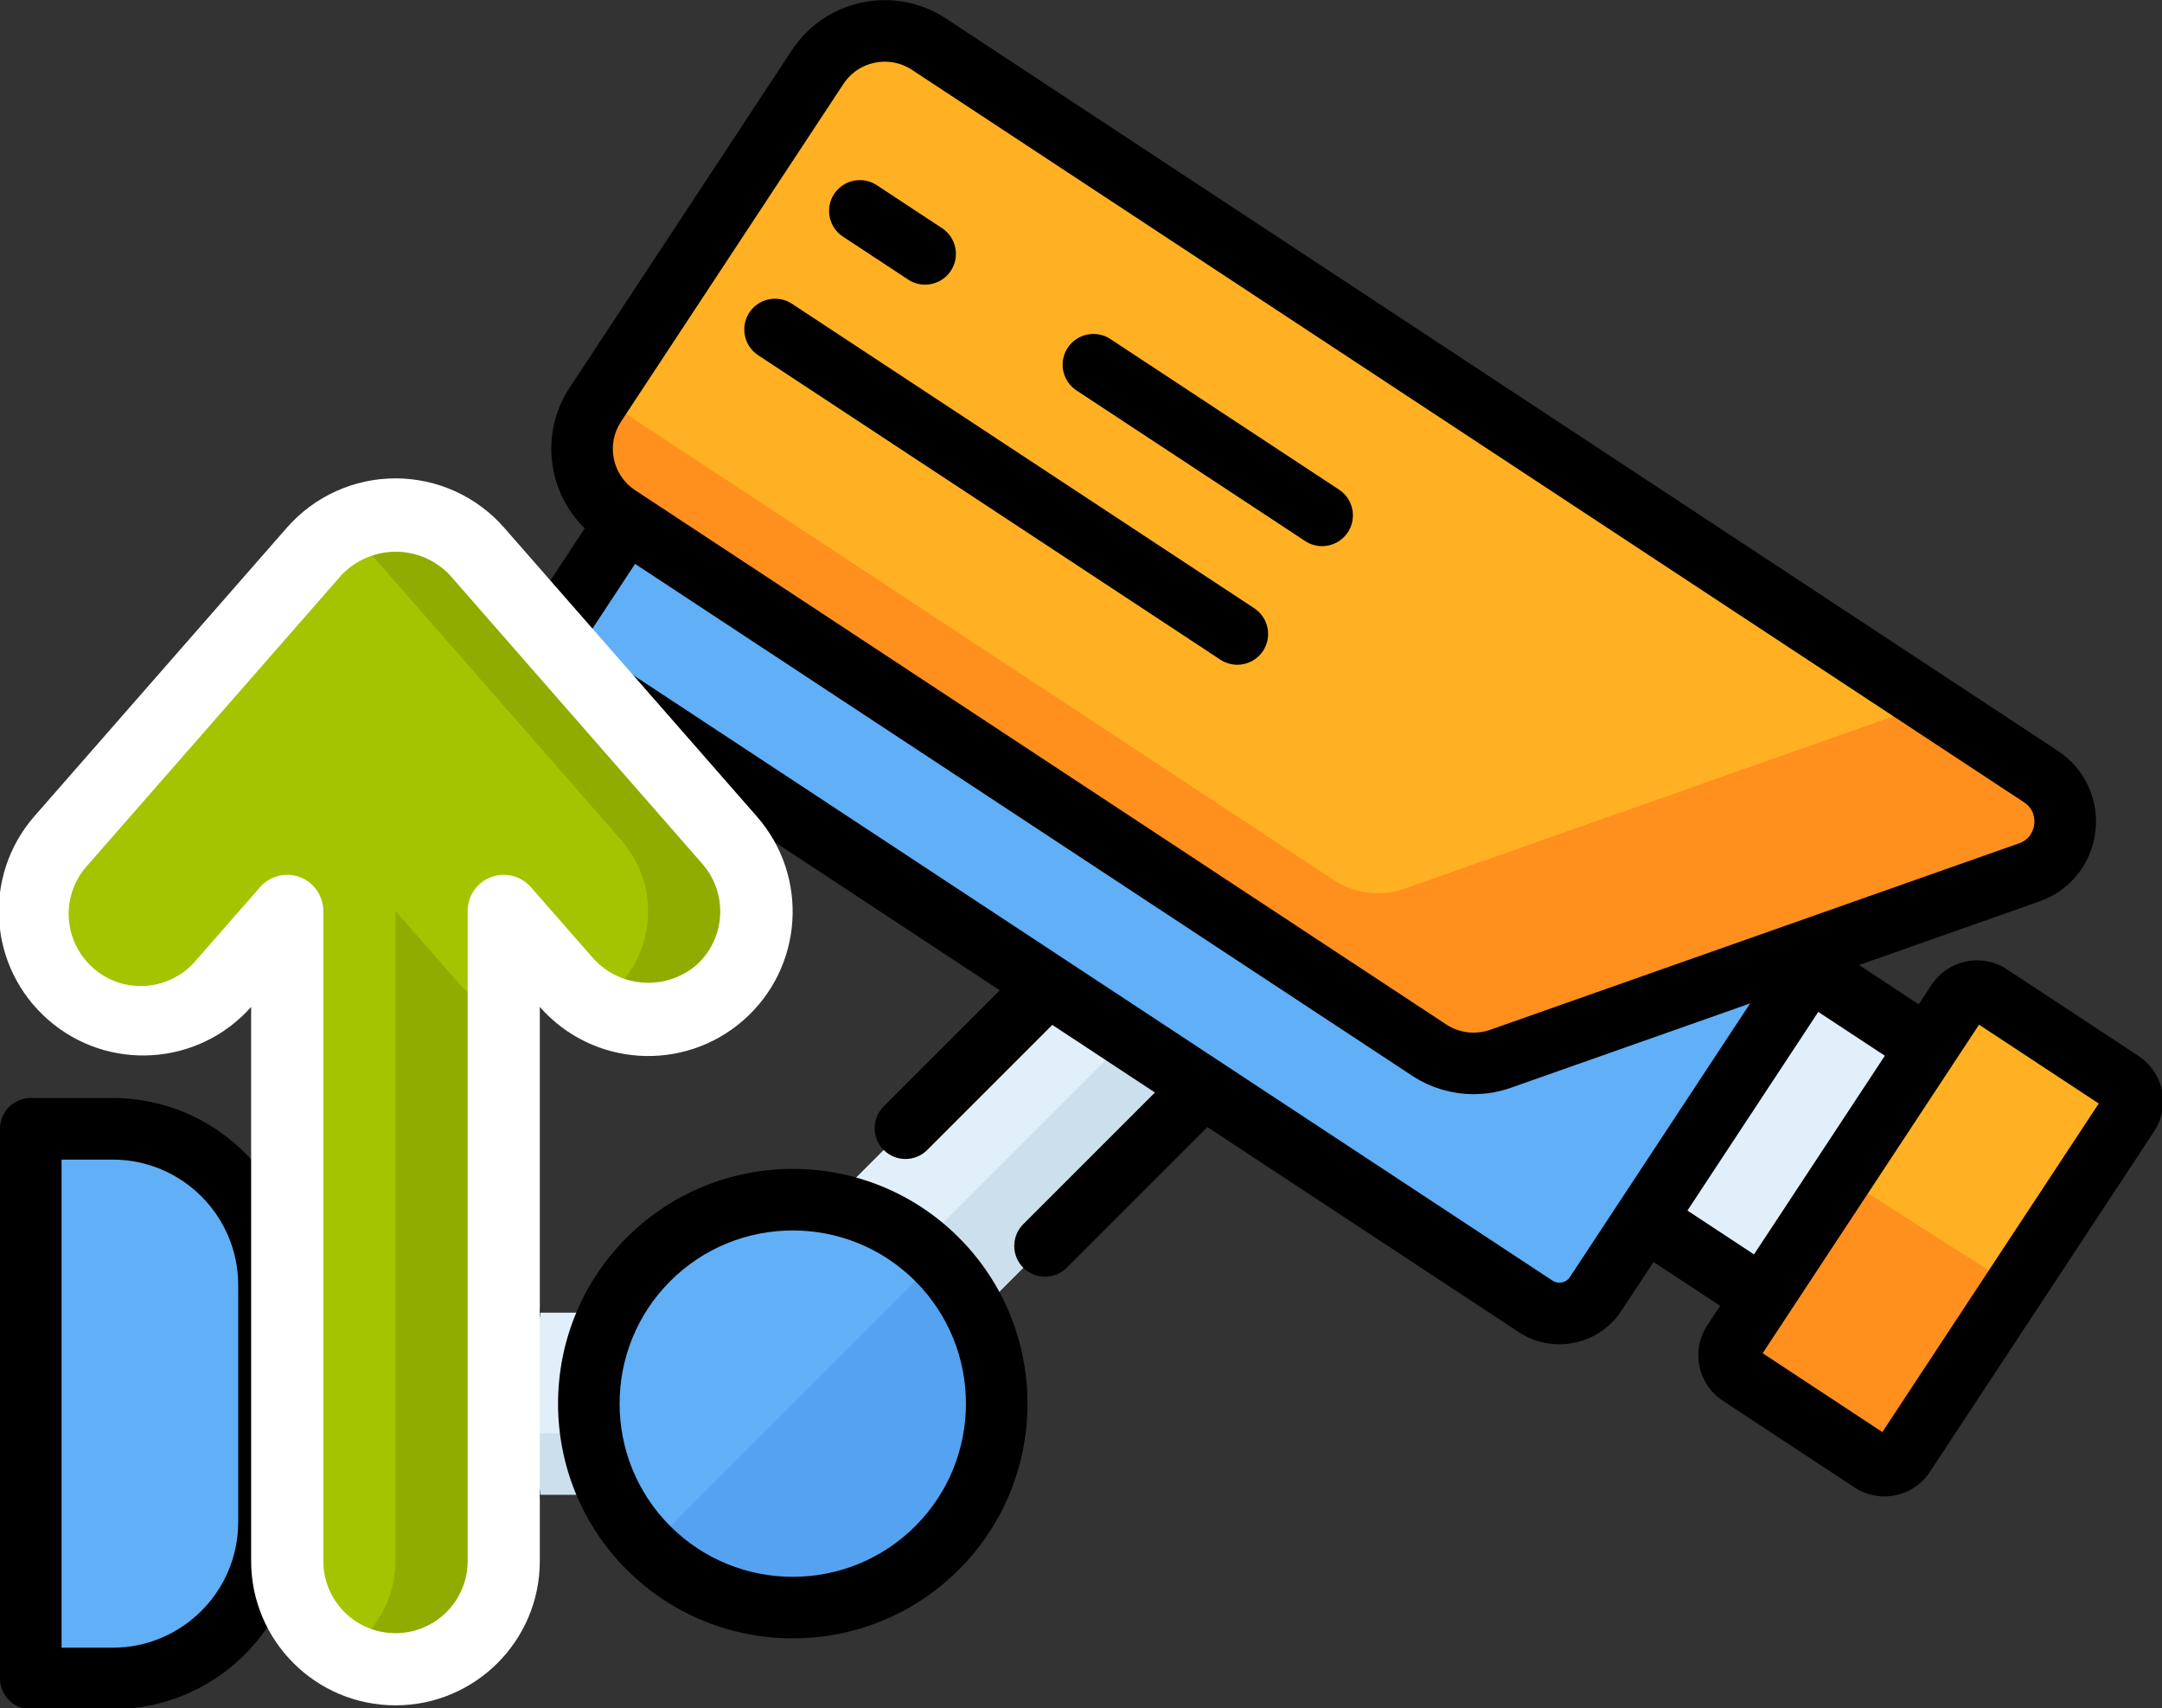<?xml version="1.0" encoding="UTF-8" standalone="no"?>
<svg
   xmlns:dc="http://purl.org/dc/elements/1.1/"
   xmlns:cc="http://creativecommons.org/ns#"
   xmlns:rdf="http://www.w3.org/1999/02/22-rdf-syntax-ns#"
   xmlns:svg="http://www.w3.org/2000/svg"
   xmlns="http://www.w3.org/2000/svg"
   xmlns:sodipodi="http://sodipodi.sourceforge.net/DTD/sodipodi-0.dtd"
   xmlns:inkscape="http://www.inkscape.org/namespaces/inkscape"
   id="Layer_1"
   height="403.936"
   viewBox="0 0 511.233 403.936"
   width="511.233"
   data-name="Layer 1"
   version="1.1"
   sodipodi:docname="InitializeCameras.svg"
   inkscape:version="0.92.4 (5da689c313, 2019-01-14)">
  <rect x="0" y="0" width="511.233" height="403.936" fill="#333333" stroke="none"/>
  <defs
     id="defs57" />
  <sodipodi:namedview
     pagecolor="#ffffff"
     bordercolor="#666666"
     borderopacity="1"
     objecttolerance="10"
     gridtolerance="10"
     guidetolerance="10"
     inkscape:pageopacity="0"
     inkscape:pageshadow="2"
     inkscape:window-width="1920"
     inkscape:window-height="1057"
     id="namedview55"
     showgrid="false"
     inkscape:zoom="1.3037281"
     inkscape:cx="231.82931"
     inkscape:cy="123.48193"
     inkscape:window-x="-8"
     inkscape:window-y="-8"
     inkscape:window-maximized="1"
     inkscape:current-layer="Layer_1"
     borderlayer="true"
     inkscape:pagecheckerboard="true"
     fit-margin-top="0"
     fit-margin-left="0"
     fit-margin-right="0"
     fit-margin-bottom="0" />
  <g
     id="g20"
     style="fill:#e29454"
     transform="translate(-0.955,-50.472)" />
  <g
     id="g106"
     transform="matrix(0.999,0,0,0.999,4.407,-65.714)">
    <polygon
       id="polygon2"
       points="292.284,303.686 255.564,279.5 170.666,364.398 40.656,364.398 40.656,407.465 188.505,407.465 "
       style="fill:#e1effb"
       transform="translate(-4.414,12.084)" />
    <polygon
       id="polygon4"
       points="40.656,392.981 40.656,407.465 188.505,407.465 292.141,303.83 292.115,303.575 274.408,291.911 173.338,392.981 "
       style="fill:#ccdfed"
       transform="translate(-4.414,12.084)" />
    <g
       id="g10"
       transform="translate(-4.414,12.084)">
      <path
         id="path6"
         d="M 26.672,450.984 H 7.287 V 320.878 h 19.385 c 20.437,0 37.005,16.568 37.005,37.005 v 56.095 c 0,20.439 -16.568,37.006 -37.005,37.006 z"
         style="fill:#61aff6"
         inkscape:connector-curvature="0" />
      <circle
         id="circle8"
         r="48.3"
         cy="385.93"
         cx="187.65"
         style="fill:#61aff6" />
    </g>
    <rect
       id="rect12"
       height="70.877"
       width="60.34"
       style="fill:#e1effb;stroke-width:1"
       transform="rotate(-146.626)"
       y="-84.233"
       x="-558.954" />
    <path
       id="path14"
       d="m 438.552,411.766 -31.174,-20.533 c -2.577,-1.697 -3.29,-5.163 -1.593,-7.74 l 53.09,-80.606 c 1.697,-2.577 5.163,-3.29 7.74,-1.593 l 31.174,20.533 c 2.577,1.697 3.29,5.163 1.593,7.74 l -53.091,80.606 c -1.697,2.577 -5.162,3.29 -7.739,1.593 z"
       style="fill:#ffb123"
       inkscape:connector-curvature="0" />
    <path
       id="path16"
       d="m 359.067,374.991 -226.916,-149.457 c -4.728,-3.114 -6.037,-9.472 -2.923,-14.201 l 62.27,-94.543 c 3.114,-4.728 9.472,-6.037 14.201,-2.923 l 226.917,149.457 c 4.728,3.114 6.037,9.472 2.923,14.201 l -62.27,94.543 c -3.115,4.729 -9.473,6.037 -14.202,2.923 z"
       style="fill:#61aff6"
       inkscape:connector-curvature="0" />
    <path
       id="path18"
       d="m 333.927,314.364 -192.022,-126.474 c -8.762,-5.771 -11.187,-17.552 -5.416,-26.314 l 52.65,-79.937 c 5.771,-8.762 17.552,-11.187 26.314,-5.416 l 263.226,173.373 c 8.804,5.799 7.168,19.169 -2.774,22.674 l -125.214,44.145 c -5.6,1.975 -11.804,1.216 -16.764,-2.051 z"
       style="fill:#ffb123"
       inkscape:connector-curvature="0" />
    <g
       id="g24"
       transform="translate(-4.414,12.084)">
      <path
         id="path20"
         d="m 483.094,237.512 -26.279,-17.308 -124.347,43.84 c -5.602,1.975 -11.805,1.216 -16.766,-2.051 l -173.59,-114.335 -1.208,1.834 c -5.771,8.762 -3.346,20.543 5.415,26.314 L 338.341,302.28 c 4.961,3.267 11.164,4.026 16.766,2.051 l 125.214,-44.145 c 9.942,-3.505 11.577,-16.875 2.773,-22.674 z"
         style="fill:#ff901d"
         inkscape:connector-curvature="0" />
      <path
         id="path22"
         d="M 435.995,332.246 410.2,371.41 c -1.697,2.577 -0.984,6.043 1.593,7.74 l 31.174,20.532 c 2.577,1.697 6.042,0.984 7.74,-1.593 l 26.199,-39.777 z"
         style="fill:#ff901d"
         inkscape:connector-curvature="0" />
    </g>
    <path
       id="path26"
       d="m 217.388,432.167 c 18.862,-18.862 18.862,-49.442 0,-68.304 l -68.304,68.304 c 18.862,18.862 49.442,18.862 68.304,0 z"
       style="fill:#55a2f0"
       inkscape:connector-curvature="0" />
    <path
       id="path28"
       d="m 195.108,121.783 15.448,10.175 c 1.235,0.813 2.626,1.202 4.001,1.202 2.368,0 4.692,-1.154 6.092,-3.279 2.213,-3.361 1.283,-7.88 -2.077,-10.094 l -15.448,-10.175 c -3.361,-2.213 -7.88,-1.283 -10.094,2.077 -2.213,3.361 -1.282,7.88 2.078,10.094 z"
       inkscape:connector-curvature="0" />
    <path
       id="path30"
       d="m 250.392,158.195 54.136,35.656 c 1.234,0.813 2.625,1.202 4.001,1.202 2.368,0 4.692,-1.154 6.092,-3.279 2.213,-3.361 1.284,-7.88 -2.078,-10.094 l -54.135,-35.656 c -3.359,-2.212 -7.878,-1.283 -10.093,2.077 -2.214,3.361 -1.284,7.88 2.077,10.094 z"
       inkscape:connector-curvature="0" />
    <path
       id="path32"
       d="m 175.036,149.855 109.419,72.068 c 1.234,0.813 2.625,1.202 4.001,1.202 2.368,0 4.692,-1.154 6.092,-3.279 2.214,-3.361 1.284,-7.88 -2.078,-10.094 l -109.418,-72.068 c -3.361,-2.213 -7.88,-1.283 -10.094,2.077 -2.213,3.362 -1.283,7.88 2.078,10.094 z"
       inkscape:connector-curvature="0" />
    <path
       id="path34"
       d="m 143.932,358.711 c -21.672,21.672 -21.672,56.936 0,78.608 10.836,10.836 25.07,16.254 39.304,16.254 14.234,0 28.468,-5.418 39.304,-16.254 21.672,-21.672 21.672,-56.936 0,-78.608 -21.672,-21.673 -56.937,-21.673 -78.608,0 z m 68.304,68.304 c -15.991,15.991 -42.008,15.991 -57.999,0 -15.99,-15.991 -15.99,-42.008 0,-57.999 7.995,-7.995 18.497,-11.993 29,-11.993 10.502,0 21.004,3.997 28.999,11.993 15.99,15.99 15.99,42.008 0,57.999 z"
       inkscape:connector-curvature="0" />
    <path
       id="path36"
       d="M 116.172,412.262 H 66.55 v -28.494 H 116.17 c 4.024,0 7.287,-3.262 7.287,-7.287 0,-4.025 -3.262,-7.287 -7.287,-7.287 H 66.53 c -0.416,-24.066 -20.109,-43.519 -44.272,-43.519 H 2.873 c -4.024,0 -7.287,3.262 -7.287,7.287 v 130.106 c 0,4.024 3.262,7.287 7.287,7.287 H 22.258 c 24.163,0 43.857,-19.453 44.272,-43.519 H 116.172 c 4.024,0 7.287,-3.262 7.287,-7.287 0,-4.025 -3.263,-7.287 -7.287,-7.287 z m -64.196,-35.78 v 43.067 6.514 c 0,16.387 -13.332,29.719 -29.718,29.719 h -12.099 v -115.533 h 12.099 c 16.387,0 29.718,13.332 29.718,29.719 z"
       inkscape:connector-curvature="0" />
    <path
       id="path38"
       d="m 501.798,315.742 -31.174,-20.533 c -5.931,-3.904 -13.93,-2.258 -17.833,3.671 l -3.044,4.622 -14.124,-9.303 42.707,-15.057 c 7.228,-2.548 12.295,-8.857 13.226,-16.464 0.931,-7.607 -2.467,-14.952 -8.867,-19.168 L 219.462,70.138 c -12.102,-7.971 -28.435,-4.61 -36.408,7.492 l -52.65,79.937 c -7.035,10.682 -5.239,24.653 3.599,33.269 l -10.86,16.489 c -5.319,8.076 -3.076,18.974 5,24.294 l 104.101,68.565 -27.487,27.487 c -2.846,2.845 -2.846,7.459 0,10.305 2.845,2.845 7.459,2.845 10.305,0 l 29.608,-29.607 1.389,0.915 22.906,15.087 -31.169,31.169 c -2.846,2.845 -2.846,7.459 0,10.305 1.423,1.423 3.288,2.134 5.152,2.134 1.865,0 3.73,-0.712 5.152,-2.134 l 33.29,-33.29 73.669,48.522 c 2.965,1.953 6.309,2.886 9.619,2.886 5.706,0 11.308,-2.775 14.675,-7.886 l 7.634,-11.591 15.757,10.378 -3.044,4.622 c -3.904,5.928 -2.258,13.928 3.671,17.833 l 31.174,20.533 h -0.001 c 2.176,1.434 4.631,2.119 7.061,2.119 4.188,0 8.301,-2.037 10.773,-5.788 l 53.09,-80.606 c 3.904,-5.93 2.258,-13.93 -3.67,-17.835 z m -359.222,-150.158 52.649,-79.937 c 2.248,-3.413 5.988,-5.265 9.798,-5.265 2.21,0 4.444,0.623 6.423,1.927 l 263.226,173.372 c 2.554,1.683 2.543,4.216 2.418,5.227 -0.123,1.011 -0.723,3.473 -3.607,4.49 l -48.062,16.945 c -0.002,0.001 -0.005,0.001 -0.007,0.002 l -77.145,27.199 c -2.574,0.907 -5.392,0.868 -7.921,-0.053 -0.843,-0.307 -1.654,-0.712 -2.413,-1.212 -10e-4,0 -10e-4,0 -10e-4,0 l -190.093,-125.205 h -0.001 l -1.927,-1.269 c -2.612,-1.72 -4.398,-4.355 -5.029,-7.419 -0.63,-3.064 -0.029,-6.19 1.692,-8.802 z m 224.606,202.476 c -0.899,1.365 -2.741,1.746 -4.107,0.845 l -98.265,-64.721 -17.084,-11.253 c -0.001,-10e-4 -0.002,-10e-4 -0.003,-0.002 l -111.563,-73.48 c -1.365,-0.899 -1.745,-2.742 -0.845,-4.108 l 10.596,-16.088 184.009,121.196 c 0.493,0.324 0.997,0.626 1.508,0.914 0.159,0.09 0.32,0.173 0.481,0.259 0.364,0.195 0.731,0.383 1.102,0.561 0.18,0.086 0.361,0.171 0.543,0.253 0.387,0.174 0.778,0.337 1.173,0.491 0.153,0.06 0.303,0.125 0.457,0.181 0.543,0.202 1.092,0.387 1.646,0.553 0.097,0.029 0.196,0.051 0.294,0.079 0.463,0.132 0.928,0.252 1.397,0.359 0.185,0.042 0.371,0.079 0.556,0.117 0.398,0.082 0.797,0.154 1.198,0.217 0.189,0.03 0.378,0.06 0.567,0.086 0.455,0.062 0.911,0.11 1.368,0.148 0.123,0.01 0.246,0.026 0.369,0.035 0.58,0.04 1.161,0.061 1.742,0.063 0.031,0 0.062,0.003 0.093,0.003 0.08,0 0.159,-0.009 0.239,-0.01 0.561,-0.005 1.121,-0.029 1.681,-0.07 0.162,-0.012 0.324,-0.023 0.487,-0.038 0.651,-0.06 1.301,-0.137 1.947,-0.245 0.065,-0.011 0.13,-0.027 0.195,-0.038 0.587,-0.103 1.171,-0.23 1.752,-0.373 0.167,-0.041 0.332,-0.083 0.498,-0.128 0.632,-0.169 1.261,-0.355 1.882,-0.573 0.007,-0.002 0.013,-0.004 0.02,-0.006 l 56.729,-20 -18.11,27.495 z m 27.822,-15.745 30.97,-47.021 15.757,10.378 -30.97,47.021 z m 46.137,52.432 -28.336,-18.664 6.113,-9.281 c 10e-4,-0.002 0.003,-0.004 0.005,-0.006 l 38.986,-59.192 c 0,-10e-4 0.001,-10e-4 0.001,-0.002 l 6.117,-9.286 28.336,18.663 z"
       inkscape:connector-curvature="0" />
  </g>
  <g
     transform="matrix(8.533,0,0,8.533,-0.347,-108.735)"
     style="fill:none;fill-rule:evenodd"
     id="Page-1-1">
    <g
       style="fill-rule:nonzero"
       id="003---Folder-Upload-and-Download">
      <g
         id="Icons"
         transform="translate(0,1)">
        <path
           style="fill:#a4c400"
           inkscape:connector-curvature="0"
           id="path11-7"
           d="m 20.258,35.024 -7,-8 C 12.688,26.373 11.865,25.999 11,25.999 c -0.865,0 -1.688,0.374 -2.258,1.025 l -7,8 c -0.706,0.807 -0.928,1.929 -0.582,2.943 0.346,1.015 1.206,1.768 2.258,1.976 C 4.469,40.152 5.552,39.783 6.258,38.976 L 8,36.984 V 55 c 0,1.657 1.343,3 3,3 1.657,0 3,-1.343 3,-3 V 36.984 l 1.742,1.992 c 0.706,0.807 1.789,1.176 2.84,0.967 1.052,-0.208 1.912,-0.961 2.258,-1.976 C 21.186,36.953 20.964,35.831 20.258,35.024 Z" />
        <g
           style="fill:#90ac00"
           id="g19-5">
          <path
             inkscape:connector-curvature="0"
             id="path13-8"
             d="M 5,36.984 3.258,38.976 C 3.038,39.221 2.778,39.428 2.49,39.589 3.253,40.03 4.171,40.113 5,39.814 Z"
             style="fill:#000000;fill-opacity:0" />
          <path
             inkscape:connector-curvature="0"
             id="path15-3"
             d="m 20.258,35.024 -7,-8 c -0.94,-1.087 -2.526,-1.34 -3.758,-0.6 0.284,0.157 0.54,0.36 0.758,0.6 l 7,8 c 0.524,0.599 0.789,1.381 0.736,2.175 -0.053,0.794 -0.419,1.535 -1.018,2.059 -0.143,0.124 -0.297,0.234 -0.46,0.33 1.268,0.734 2.882,0.442 3.811,-0.692 0.929,-1.133 0.9,-2.773 -0.069,-3.872 z" />
          <path
             inkscape:connector-curvature="0"
             id="path17-7"
             d="M 12.742,38.976 11,36.984 V 55 c -0.003,1.067 -0.574,2.052 -1.5,2.584 0.454,0.27 0.972,0.413 1.5,0.416 1.657,0 3,-1.343 3,-3 V 39.813 c -0.484,-0.166 -0.918,-0.454 -1.258,-0.837 z" />
        </g>
      </g>
      <g
         style="fill:#000000"
         id="Layer_2">
        <path
           inkscape:connector-curvature="0"
           id="path32-9"
           d="m 7.99,27.366 -7,8 c -1.445,1.661 -1.276,4.177 0.378,5.63 C 3.022,42.45 5.539,42.293 7,40.646 V 56 c 0,2.209 1.791,4 4,4 2.209,0 4,-1.791 4,-4 V 40.646 c 1.458,1.66 3.986,1.824 5.646,0.365 1.66,-1.458 1.824,-3.986 0.365,-5.646 l -7,-8 c -0.76,-0.868 -1.857,-1.366 -3.01,-1.366 -1.153,0 -2.25,0.498 -3.01,1.366 z m 11.515,9.317 c 0.727,0.831 0.643,2.095 -0.188,2.822 -0.842,0.695 -2.08,0.613 -2.822,-0.188 L 14.752,37.326 C 14.478,37.013 14.038,36.903 13.648,37.049 13.259,37.195 13,37.568 13,37.984 V 56 c 0,1.105 -0.895,2 -2,2 C 9.895,58 9,57.105 9,56 V 37.984 C 9,37.568 8.741,37.195 8.352,37.049 7.962,36.903 7.522,37.013 7.248,37.326 L 5.505,39.317 C 5.045,39.892 4.307,40.167 3.583,40.035 2.859,39.902 2.267,39.383 2.04,38.682 1.814,37.982 1.991,37.214 2.5,36.683 l 7,-8 c 0.39,-0.415 0.935,-0.651 1.505,-0.651 0.57,0 1.115,0.236 1.505,0.651 z"
           style="fill:#ffffff" />
      </g>
    </g>
  </g>
</svg>
